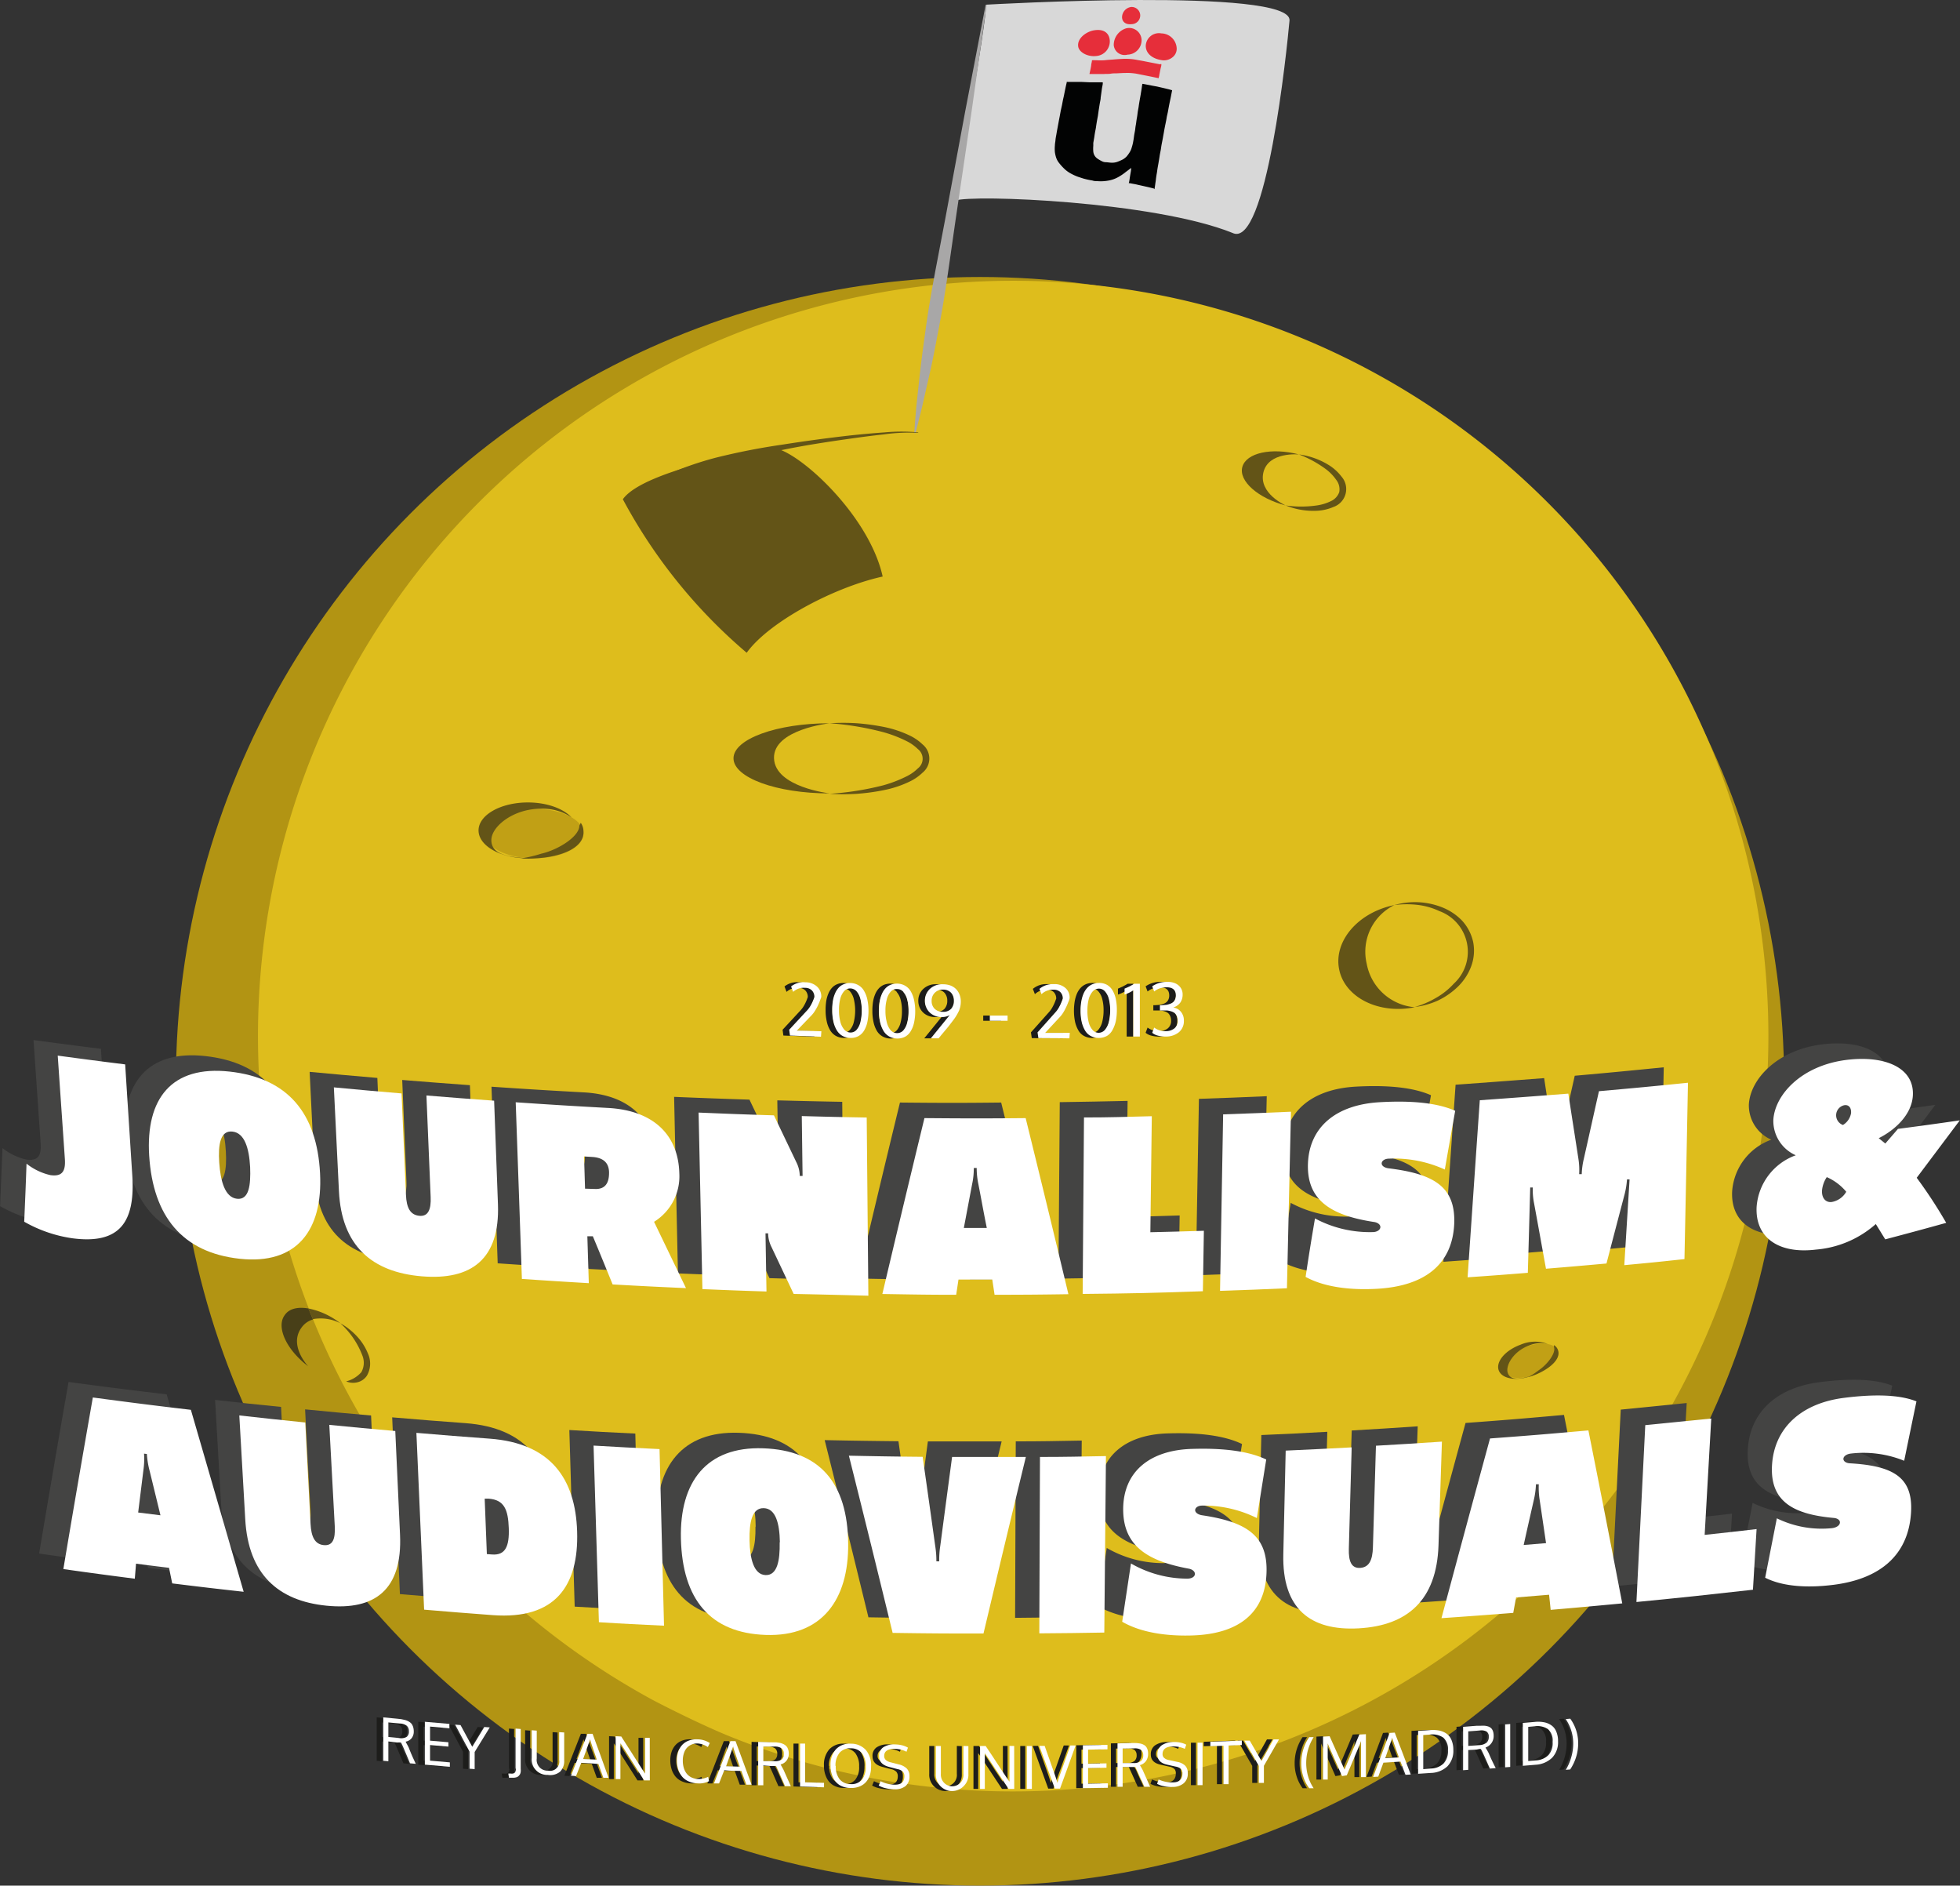<svg id="Capa_1" data-name="Capa 1" xmlns="http://www.w3.org/2000/svg" viewBox="0 0 297.06 285.72"><rect x="0" y="0" width="297.06" height="285.72" fill="#333333" stroke="none"/><defs><style>.cls-1{fill:#b29413;}.cls-2{fill:none;}.cls-3{fill:#debd1c;}.cls-4{fill:#635417;}.cls-5{fill:#483f18;}.cls-6{fill:#444443;}.cls-7{fill:#fff;}.cls-8{fill:#c1a015;}.cls-9{fill:#d8d8d8;}.cls-10{fill:#a8a7a7;}.cls-11{fill:#020303;}.cls-12{fill:#e62e3a;}.cls-13{fill:#1d1d1b;}</style></defs><circle class="cls-1" cx="148.53" cy="163.84" r="121.87"/><path class="cls-2" d="M187.82,277.44c.07,3.33,4.34,4.05,4.34,4.05a10.52,10.52,0,0,0,6-1.63q-4.95-2-9.66-4.5A3.21,3.21,0,0,0,187.82,277.44Z" transform="translate(-87.98 -16.94)"/><path class="cls-3" d="M356,173.94A114.52,114.52,0,0,1,198.16,279.87c-3.3-1.36-8.09-3.69-11.22-5.33A114.46,114.46,0,1,1,356,173.94Z" transform="translate(-87.98 -16.94)"/><path class="cls-4" d="M135.4,216.82a6.53,6.53,0,0,1,4.16.62,11.56,11.56,0,0,0-4.85-2.24" transform="translate(-87.98 -16.94)"/><path class="cls-5" d="M134.71,215.2c-1.57-.26-2.89,0-3.57,1-1.35,1.79.24,5.26,3.54,7.75,0,0-3-3.14-1-5.85a3.19,3.19,0,0,1,1.74-1.23" transform="translate(-87.98 -16.94)"/><path class="cls-4" d="M139.56,217.44a10.25,10.25,0,0,1,2.45,1.91,8.42,8.42,0,0,1,1.73,2.67,3.66,3.66,0,0,1-.16,3.38,2.4,2.4,0,0,1-1.49,1,2.63,2.63,0,0,1-1.64-.15,4.55,4.55,0,0,0,2.3-1.4,2.92,2.92,0,0,0,.15-2.52A12.75,12.75,0,0,0,139.56,217.44Z" transform="translate(-87.98 -16.94)"/><path class="cls-6" d="M88.36,190.9a9,9,0,0,0,3.6,1.74c1.81.25,2.31-.62,2.18-2.47-.43-6.26-.65-9.38-1.08-15.64,4.09.55,6.13.82,10.22,1.33.43,6.74.65,10.1,1.08,16.84.45,7-1.85,10.48-9.13,9.5A20.59,20.59,0,0,1,88,199.7C88.13,196.18,88.21,194.42,88.36,190.9Z" transform="translate(-87.98 -16.94)"/><path class="cls-6" d="M106.92,189.69c-.54-8.63,3.39-13.7,12.19-12.73s13.25,6.28,13.71,15.46c.43,8.57-3.52,13.85-12.2,12.89S107.5,198.88,106.92,189.69Zm15.29,1.72c-.15-2.87-.84-5.16-2.68-5.36s-2.18,1.93-2,4.72.87,5.26,2.69,5.46S122.37,194.2,122.21,191.41Z" transform="translate(-87.98 -16.94)"/><path class="cls-6" d="M148.94,180.58c4.1.33,6.15.49,10.26.79.23,6.28.35,9.43.58,15.72.3,8.26-4,11.52-11.55,10.89s-12.15-4.62-12.55-12.9c-.31-6.29-.46-9.44-.77-15.73,4.1.38,6.15.57,10.26.92.27,6.15.4,9.23.67,15.38.08,1.89.61,3,2,3.16s1.82-1,1.74-2.85Z" transform="translate(-87.98 -16.94)"/><path class="cls-6" d="M177.16,209.21c-1.19-2.92-1.78-4.38-3-7.31h-.83l.22,7.11c-4.06-.24-6.08-.37-10.14-.65-.37-10.7-.56-16.06-.94-26.76,5.58.38,8.37.55,14,.86,6.93.38,10.66,4.12,10.8,9.94a8.07,8.07,0,0,1-3.84,7.3c2,4,2.92,6,4.85,10.06C183.82,209.56,181.6,209.45,177.16,209.21Zm-2.54-14.46c1.39-.05,2-.87,2-2.46s-.93-2.31-2.6-2.41l-1.18-.07.15,4.89Z" transform="translate(-87.98 -16.94)"/><path class="cls-6" d="M204.6,210.61l-3.36-7.11a4.83,4.83,0,0,1-.52-2.07l-.43,0,.15,8.82c-3.89-.13-5.83-.2-9.71-.36-.23-10.7-.35-16.05-.58-26.75,4.57.19,6.85.27,11.42.42l3.4,7.11a4.67,4.67,0,0,1,.51,2.07h.43c0-3.63-.07-5.44-.12-9.07,3.93.1,5.9.15,9.84.22l.25,27C211.37,210.79,209.11,210.74,204.6,210.61Z" transform="translate(-87.98 -16.94)"/><path class="cls-6" d="M235,210.78c-.13-.93-.2-1.39-.34-2.31h-5.13c-.13.92-.2,1.38-.34,2.3-4.47,0-6.71,0-11.19-.11,2.52-10.65,3.79-16,6.38-26.66,6.14.06,9.2.07,15.34,0,2.63,10.68,3.92,16,6.47,26.68C241.76,210.76,239.52,210.77,235,210.78Zm-2.44-16.73a12.07,12.07,0,0,1-.26-2.48h-.44a12.07,12.07,0,0,1-.26,2.48c-.5,2.63-.75,3.95-1.26,6.58h3.49C233.37,198,233.11,196.68,232.6,194.05Z" transform="translate(-87.98 -16.94)"/><path class="cls-6" d="M248.4,210.68l.2-26.74c4.11-.06,6.17-.1,10.28-.19-.09,7-.13,10.55-.22,17.58,3.24-.07,4.87-.12,8.11-.22l-.15,9.16C259.33,210.49,255.69,210.58,248.4,210.68Z" transform="translate(-87.98 -16.94)"/><path class="cls-6" d="M269.22,210.18c.19-10.7.28-16.05.47-26.74,4.11-.14,6.17-.22,10.28-.4-.25,10.7-.37,16.05-.61,26.75C275.31,210,273.28,210,269.22,210.18Z" transform="translate(-87.98 -16.94)"/><path class="cls-6" d="M283.6,199.2a17.53,17.53,0,0,0,8.73,2.08c.74-.05,1.18-.37,1.19-.76s-.37-.66-.89-.76c-6.14-.93-10.23-3-10.09-8.71s4.3-9.08,10.89-9.46c4.69-.26,8.67.08,11.43,1.3-.63,3.57-.95,5.35-1.57,8.91a18.53,18.53,0,0,0-8.46-1.65c-.69,0-1.1.36-1.11.7s.38.67,1,.76c6.91.84,10.15,2.78,10,8.26-.22,6.34-4.53,9.6-11.71,10-3.68.21-7.78-.13-10.82-1.79C282.72,204.53,283,202.76,283.6,199.2Z" transform="translate(-87.98 -16.94)"/><path class="cls-6" d="M330.49,206.29l.8-13-.39,0a12.38,12.38,0,0,1-.42,2.47c-1.08,4.11-1.62,6.17-2.69,10.28-3.67.33-5.5.49-9.17.79-.72-4-1.07-5.94-1.8-9.89a10.55,10.55,0,0,1-.2-2.42l-.39,0c-.14,5.17-.22,7.76-.36,12.93-3.65.29-5.48.42-9.13.68.73-10.73,1.1-16.1,1.85-26.83,5.37-.39,8.05-.59,13.42-1,.61,4,.92,5.94,1.52,9.9a10.18,10.18,0,0,1,.12,2.3l.39,0a11.67,11.67,0,0,1,.32-2.33c.91-4.09,1.37-6.14,2.29-10.23,5.4-.48,8.1-.74,13.49-1.28-.2,10.68-.31,16-.53,26.71C336,205.77,334.14,206,330.49,206.29Z" transform="translate(-87.98 -16.94)"/><path class="cls-6" d="M370,202.38l-1.43-2.32a15.6,15.6,0,0,1-9.06,3.87c-5.73.7-9.27-1.86-9-6.53a9,9,0,0,1,5.93-7.77,5.67,5.67,0,0,1-3.4-5.36c.22-3.77,4.22-8.22,11.09-9.08,5.81-.72,10.35,1.17,10.05,5.47-.19,2.79-2.63,5.12-5.17,6.39l1,.8,1.92-2.21c3.75-.5,5.63-.76,9.37-1.29l-6.53,8.7a69.06,69.06,0,0,1,4.47,6.83C375.59,200.9,373.74,201.4,370,202.38ZM361.18,193a4.31,4.31,0,0,0-.72,2c-.09,1.29.65,1.88,1.47,1.78a3.23,3.23,0,0,0,2.2-1.55A7.92,7.92,0,0,0,361.18,193Zm3.68-9.71c.05-.77-.31-1.28-1-1.19a1.51,1.51,0,0,0-1.22,1.51,1.55,1.55,0,0,0,1,1.46A2.59,2.59,0,0,0,364.86,183.24Z" transform="translate(-87.98 -16.94)"/><path class="cls-6" d="M110.41,254.51c-.19-.95-.29-1.42-.48-2.36l-5-.63c-.08.91-.11,1.37-.19,2.28-4.33-.56-6.5-.85-10.83-1.46,1.75-10.4,2.64-15.59,4.46-26,6,.8,8.92,1.17,14.87,1.88q4,13.77,8,27.57C116.92,255.3,114.75,255,110.41,254.51ZM107,237.42a12.76,12.76,0,0,1-.42-2.52l-.42-.06a11.72,11.72,0,0,1-.09,2.46l-.8,6.46,3.38.43Z" transform="translate(-87.98 -16.94)"/><path class="cls-6" d="M134.22,230.49c4,.39,6,.58,10,.93.29,6.29.43,9.44.72,15.73.37,8.27-3.77,11.47-11.13,10.74s-11.86-4.8-12.33-13.08l-.9-15.75c4,.45,6,.66,10,1.06l.8,15.4c.1,1.89.63,3,2,3.19s1.76-.94,1.67-2.82C134.69,239.73,134.53,236.65,134.22,230.49Z" transform="translate(-87.98 -16.94)"/><path class="cls-6" d="M148.59,258.48c-.47-10.71-.7-16.07-1.17-26.78,4.44.38,6.66.55,11.11.88,9.28.69,13,6.09,13.25,14.06.26,8.22-3.29,13.38-12.78,12.67C154.84,259,152.75,258.84,148.59,258.48Zm10.31-8.36c2,.15,2.62-1.22,2.52-4s-.67-4.27-3-4.45l-.6,0c.13,3.35.2,5,.33,8.39Z" transform="translate(-87.98 -16.94)"/><path class="cls-6" d="M175.08,260.38c-.33-10.7-.49-16-.81-26.76,4,.24,6,.35,10,.54.27,10.7.41,16.05.68,26.75C181,260.72,179,260.62,175.08,260.38Z" transform="translate(-87.98 -16.94)"/><path class="cls-6" d="M187.51,247.74c-.2-8.6,3.86-14,12.47-13.7s12.78,5.26,12.88,14.42c.09,8.55-4,14.14-12.48,13.86S187.73,256.9,187.51,247.74Zm15,.53c0-2.87-.64-5.11-2.43-5.17s-2.22,2.11-2.17,4.89.65,5.2,2.43,5.26S202.52,251.05,202.48,248.27Z" transform="translate(-87.98 -16.94)"/><path class="cls-6" d="M219.6,262c-2.62-10.74-3.94-16.11-6.63-26.85,4.47.09,6.71.12,11.18.17.77,5.39,1.15,8.09,1.9,13.49a14.65,14.65,0,0,1,.18,2.35h.42a14.7,14.7,0,0,1,.17-2.35c.71-5.38,1.07-8.07,1.79-13.46,4.47,0,6.71,0,11.18,0-2.6,10.71-3.89,16.06-6.42,26.75C227.86,262.11,225.11,262.09,219.6,262Z" transform="translate(-87.98 -16.94)"/><path class="cls-6" d="M241.83,262.08l.1-26.74c4,0,6-.05,10-.12L251.71,262C247.76,262,245.78,262.05,241.83,262.08Z" transform="translate(-87.98 -16.94)"/><path class="cls-6" d="M255.72,251.49a17.1,17.1,0,0,0,8.54,2.3c.72,0,1.15-.33,1.15-.72s-.37-.67-.87-.78c-6-1.11-10-3.26-10-9s4.08-9,10.5-9.16c4.59-.14,8.48.31,11.18,1.61-.57,3.54-.85,5.32-1.42,8.86a18.29,18.29,0,0,0-8.27-1.88c-.68,0-1.07.33-1.08.67s.38.68,1,.79c6.76,1,9.94,3.05,9.82,8.53-.13,6.34-4.29,9.47-11.3,9.69-3.59.11-7.59-.35-10.58-2.09C254.92,256.79,255.18,255,255.72,251.49Z" transform="translate(-87.98 -16.94)"/><path class="cls-6" d="M292.85,233.69c4-.23,6-.36,10-.63-.21,6.29-.32,9.44-.54,15.72-.29,8.27-4.71,12.13-12.1,12.54s-11.61-3-11.42-11.23c.14-6.28.22-9.42.36-15.71,4-.17,6-.27,10-.49-.18,6.15-.26,9.22-.43,15.37-.05,1.89.38,3,1.74,2.9s1.85-1.22,1.91-3.1C292.57,242.91,292.66,239.84,292.85,233.69Z" transform="translate(-87.98 -16.94)"/><path class="cls-6" d="M319.3,258.51c-.09-.91-.14-1.37-.24-2.28-2,.16-3,.25-5,.4-.17.94-.26,1.41-.43,2.34-4.35.35-6.53.51-10.88.8q3.63-13.62,7.35-27.22c6-.44,9-.69,14.92-1.22,2.09,10.49,3.11,15.73,5.13,26.2C325.82,258,323.65,258.14,319.3,258.51ZM317.65,242a11.71,11.71,0,0,1-.15-2.46l-.43,0a11.78,11.78,0,0,1-.36,2.51l-1.5,6.7,3.39-.28Z" transform="translate(-87.98 -16.94)"/><path class="cls-6" d="M332.28,257.33c.53-10.72.8-16.08,1.34-26.8,4-.39,6-.6,10-1-.39,7.06-.59,10.58-1,17.64,3.15-.34,4.72-.52,7.86-.88-.21,3.68-.32,5.51-.54,9.19C342.89,256.26,339.35,256.64,332.28,257.33Z" transform="translate(-87.98 -16.94)"/><path class="cls-6" d="M353.61,244.66a15.48,15.48,0,0,0,8.37,1.49c.72-.09,1.16-.45,1.19-.84s-.34-.63-.84-.7c-5.91-.52-9.79-2.29-9.45-8.05s4.5-9.38,10.89-10.19c4.56-.59,8.4-.51,11,.53-.75,3.61-1.12,5.42-1.86,9a16.46,16.46,0,0,0-8.11-1.09c-.68.08-1.08.43-1.1.78s.33.64.92.69c6.65.37,9.71,2.1,9.32,7.6-.46,6.37-4.73,9.92-11.7,10.81-3.57.45-7.53.38-10.41-1.07C352.56,250.05,352.91,248.26,353.61,244.66Z" transform="translate(-87.98 -16.94)"/><path class="cls-7" d="M92,193.26A9,9,0,0,0,95.63,195c1.81.25,2.31-.62,2.18-2.47-.43-6.25-.65-9.38-1.08-15.64,4.09.55,6.13.82,10.22,1.33.43,6.74.65,10.11,1.08,16.84.45,7-1.85,10.48-9.13,9.5a20.66,20.66,0,0,1-7.25-2.5C91.8,198.54,91.88,196.78,92,193.26Z" transform="translate(-87.98 -16.94)"/><path class="cls-7" d="M110.59,192.05c-.54-8.64,3.39-13.71,12.19-12.74s13.25,6.28,13.71,15.46c.43,8.58-3.52,13.85-12.2,12.9S111.17,201.24,110.59,192.05Zm15.3,1.72c-.16-2.88-.85-5.17-2.68-5.37s-2.19,1.93-2,4.72.87,5.26,2.69,5.46S126,196.55,125.89,193.77Z" transform="translate(-87.98 -16.94)"/><path class="cls-7" d="M152.61,182.93c4.1.34,6.15.49,10.26.79l.58,15.72c.3,8.27-4,11.52-11.55,10.89s-12.15-4.62-12.55-12.9c-.31-6.29-.46-9.44-.77-15.73,4.1.39,6.15.57,10.26.92l.67,15.39c.08,1.88.61,3,2,3.15s1.82-1,1.74-2.84C153,192.16,152.87,189.09,152.61,182.93Z" transform="translate(-87.98 -16.94)"/><path class="cls-7" d="M180.83,211.56c-1.19-2.92-1.78-4.38-3-7.3H177l.22,7.11c-4.06-.24-6.08-.37-10.14-.64-.37-10.71-.56-16.06-.94-26.77,5.58.38,8.37.55,14,.86,6.93.38,10.66,4.12,10.8,9.94a8.1,8.1,0,0,1-3.83,7.31l4.84,10.05C187.49,211.92,185.27,211.81,180.83,211.56Zm-2.54-14.46c1.39,0,2-.87,2-2.45s-.94-2.32-2.61-2.41l-1.18-.07.15,4.88Z" transform="translate(-87.98 -16.94)"/><path class="cls-7" d="M208.27,213l-3.36-7.11a4.67,4.67,0,0,1-.51-2.07H204l.15,8.81c-3.89-.12-5.83-.2-9.71-.36-.23-10.7-.35-16.05-.58-26.75,4.57.19,6.85.28,11.42.42l3.4,7.11a4.67,4.67,0,0,1,.51,2.07h.43c-.05-3.63-.07-5.44-.12-9.07,3.94.11,5.9.15,9.84.22l.25,27C215,213.15,212.78,213.09,208.27,213Z" transform="translate(-87.98 -16.94)"/><path class="cls-7" d="M238.72,213.13l-.35-2.31h-5.12l-.35,2.31c-4.47,0-6.71-.05-11.19-.12,2.52-10.65,3.8-16,6.38-26.65,6.14.05,9.21.06,15.34,0,2.63,10.68,3.92,16,6.48,26.68C245.43,213.11,243.19,213.12,238.72,213.13Zm-2.45-16.73a11.92,11.92,0,0,1-.26-2.48h-.44a11.35,11.35,0,0,1-.26,2.48L234.06,203h3.48C237,200.35,236.78,199,236.27,196.4Z" transform="translate(-87.98 -16.94)"/><path class="cls-7" d="M252.07,213l.2-26.74c4.11,0,6.17-.09,10.28-.19-.09,7-.13,10.55-.22,17.58,3.25-.07,4.87-.12,8.11-.22l-.15,9.16C263,212.85,259.36,212.93,252.07,213Z" transform="translate(-87.98 -16.94)"/><path class="cls-7" d="M272.89,212.53c.19-10.69.28-16,.47-26.74,4.11-.14,6.17-.22,10.28-.4-.24,10.7-.37,16.05-.61,26.75C279,212.32,277,212.4,272.89,212.53Z" transform="translate(-87.98 -16.94)"/><path class="cls-7" d="M287.28,201.56a17.55,17.55,0,0,0,8.72,2.07c.74,0,1.18-.37,1.19-.75s-.37-.67-.88-.77c-6.15-.93-10.24-3-10.1-8.71s4.3-9.08,10.89-9.45c4.7-.27,8.67.07,11.43,1.3-.63,3.56-.95,5.34-1.57,8.9a18.52,18.52,0,0,0-8.45-1.65c-.7,0-1.11.36-1.12.71s.38.66,1,.75c6.91.84,10.15,2.78,10,8.26-.22,6.34-4.53,9.6-11.71,10-3.68.21-7.78-.14-10.82-1.8C286.39,206.88,286.68,205.11,287.28,201.56Z" transform="translate(-87.98 -16.94)"/><path class="cls-7" d="M334.16,208.64l.8-13-.39,0a12.38,12.38,0,0,1-.42,2.47c-1.08,4.12-1.62,6.17-2.69,10.28-3.67.33-5.5.49-9.17.79-.72-3.95-1.07-5.93-1.8-9.89a10.46,10.46,0,0,1-.2-2.42l-.39,0c-.14,5.17-.21,7.76-.36,12.93-3.65.29-5.47.43-9.13.68.74-10.73,1.1-16.1,1.85-26.83,5.37-.38,8.05-.59,13.42-1,.61,4,.92,5.94,1.53,9.9a10.76,10.76,0,0,1,.11,2.3l.39,0a11.67,11.67,0,0,1,.32-2.34c.92-4.09,1.37-6.14,2.29-10.23,5.4-.48,8.1-.73,13.49-1.28-.2,10.69-.31,16-.53,26.72C339.64,208.12,337.81,208.3,334.16,208.64Z" transform="translate(-87.98 -16.94)"/><path class="cls-7" d="M373.71,204.73l-1.43-2.32a15.6,15.6,0,0,1-9.06,3.87c-5.73.7-9.27-1.85-9-6.53a9,9,0,0,1,5.93-7.76,5.69,5.69,0,0,1-3.4-5.36c.22-3.78,4.22-8.23,11.09-9.09,5.81-.72,10.35,1.17,10.05,5.47-.19,2.79-2.63,5.13-5.17,6.39l1,.81,1.92-2.22c3.75-.49,5.63-.75,9.37-1.29l-6.53,8.7a71.48,71.48,0,0,1,4.47,6.83C379.27,203.25,377.41,203.75,373.71,204.73Zm-8.86-9.43a4.35,4.35,0,0,0-.72,2c-.08,1.28.65,1.88,1.47,1.77a3.17,3.17,0,0,0,2.2-1.55A8,8,0,0,0,364.85,195.3Zm3.68-9.7c.05-.78-.31-1.29-1-1.2a1.56,1.56,0,0,0-.23,3A2.61,2.61,0,0,0,368.53,185.6Z" transform="translate(-87.98 -16.94)"/><path class="cls-7" d="M114.08,256.86c-.19-.94-.29-1.41-.48-2.36-2-.24-3-.37-5-.63-.08.92-.11,1.37-.19,2.28-4.33-.56-6.5-.85-10.83-1.46,1.75-10.39,2.65-15.59,4.47-26,5.94.79,8.91,1.17,14.86,1.87q4,13.77,8,27.57C120.59,257.65,118.42,257.4,114.08,256.86Zm-3.43-17.09a12.74,12.74,0,0,1-.41-2.52l-.43-.05a11.77,11.77,0,0,1-.09,2.46l-.8,6.46,3.38.42Z" transform="translate(-87.98 -16.94)"/><path class="cls-7" d="M137.89,232.84c4,.39,6,.58,10,.93.29,6.3.43,9.44.72,15.73.37,8.28-3.76,11.47-11.13,10.74s-11.86-4.79-12.33-13.08l-.9-15.75c4,.45,6,.66,10,1.07l.8,15.39c.1,1.89.63,3.06,2,3.19s1.76-.93,1.67-2.82Z" transform="translate(-87.98 -16.94)"/><path class="cls-7" d="M152.26,260.84c-.47-10.72-.7-16.07-1.17-26.79,4.44.38,6.66.55,11.11.88,9.28.69,13,6.1,13.25,14.06.26,8.22-3.29,13.38-12.78,12.68C158.51,261.36,156.42,261.19,152.26,260.84Zm10.31-8.36c2,.14,2.62-1.22,2.52-4s-.67-4.28-3.05-4.46l-.6,0c.13,3.36.2,5,.33,8.4Z" transform="translate(-87.98 -16.94)"/><path class="cls-7" d="M178.75,262.74c-.33-10.71-.49-16.06-.81-26.76,4,.23,6,.34,10,.53.27,10.71.41,16.06.68,26.76C184.67,263.07,182.7,263,178.75,262.74Z" transform="translate(-87.98 -16.94)"/><path class="cls-7" d="M191.18,250.09c-.2-8.6,3.86-14,12.47-13.7s12.78,5.26,12.88,14.42c.09,8.56-4,14.14-12.47,13.86S191.4,259.25,191.18,250.09Zm15,.53c-.05-2.86-.64-5.1-2.43-5.16s-2.22,2.1-2.17,4.88.65,5.2,2.43,5.26S206.2,253.41,206.15,250.62Z" transform="translate(-87.98 -16.94)"/><path class="cls-7" d="M223.27,264.36c-2.62-10.73-3.94-16.1-6.63-26.85,4.47.09,6.71.13,11.18.17.77,5.4,1.15,8.09,1.9,13.49a14.74,14.74,0,0,1,.18,2.35h.43a13.46,13.46,0,0,1,.16-2.35c.71-5.39,1.07-8.08,1.79-13.47,4.47,0,6.71,0,11.18,0-2.6,10.71-3.88,16.06-6.42,26.75C231.53,264.46,228.78,264.44,223.27,264.36Z" transform="translate(-87.98 -16.94)"/><path class="cls-7" d="M245.5,264.43l.1-26.73c4,0,6-.06,10-.13l-.25,26.74C251.43,264.38,249.45,264.4,245.5,264.43Z" transform="translate(-87.98 -16.94)"/><path class="cls-7" d="M259.39,253.84a17.13,17.13,0,0,0,8.54,2.3c.72,0,1.15-.33,1.15-.71s-.37-.68-.87-.79c-6-1.1-10-3.26-10-9s4.08-9,10.5-9.16c4.59-.14,8.48.31,11.18,1.61-.57,3.55-.85,5.32-1.42,8.87a18.17,18.17,0,0,0-8.27-1.89c-.68,0-1.07.34-1.08.68s.38.67,1,.78c6.76,1,9.94,3.06,9.82,8.53-.13,6.34-4.29,9.48-11.3,9.69-3.59.11-7.59-.35-10.58-2.08C258.59,259.14,258.86,257.37,259.39,253.84Z" transform="translate(-87.98 -16.94)"/><path class="cls-7" d="M296.52,236c4-.23,6-.35,10-.62L306,251.14c-.29,8.26-4.71,12.12-12.09,12.53s-11.62-3-11.43-11.23c.15-6.28.22-9.42.36-15.7,4-.18,6-.28,10-.49-.17,6.14-.26,9.22-.43,15.36-.05,1.89.38,3,1.74,2.9s1.85-1.21,1.91-3.1C296.24,245.26,296.33,242.19,296.52,236Z" transform="translate(-87.98 -16.94)"/><path class="cls-7" d="M323,260.87c-.09-.92-.14-1.38-.24-2.29l-5,.41c-.17.93-.26,1.4-.43,2.34-4.35.34-6.53.5-10.88.8q3.65-13.62,7.36-27.23c6-.44,8.95-.69,14.91-1.22,2.09,10.49,3.11,15.73,5.13,26.21C329.5,260.3,327.32,260.5,323,260.87Zm-1.65-16.56a11.85,11.85,0,0,1-.15-2.47l-.43,0a12.35,12.35,0,0,1-.35,2.5c-.61,2.68-.91,4-1.51,6.7l3.39-.28Z" transform="translate(-87.98 -16.94)"/><path class="cls-7" d="M336,259.68c.54-10.72.8-16.08,1.34-26.8,4-.39,6-.59,10-1-.39,7-.59,10.58-1,17.63,3.15-.34,4.72-.51,7.87-.88l-.55,9.19C346.56,258.62,343,259,336,259.68Z" transform="translate(-87.98 -16.94)"/><path class="cls-7" d="M357.28,247a15.48,15.48,0,0,0,8.37,1.49c.72-.09,1.16-.45,1.19-.83s-.34-.64-.84-.71c-5.91-.52-9.79-2.29-9.45-8s4.51-9.39,10.89-10.2c4.56-.58,8.4-.51,11,.53-.75,3.61-1.12,5.42-1.86,9a16.46,16.46,0,0,0-8.11-1.09c-.68.09-1.08.44-1.1.78s.33.64.92.69c6.65.38,9.71,2.1,9.32,7.61-.45,6.36-4.73,9.91-11.7,10.8-3.57.46-7.53.38-10.4-1.07Z" transform="translate(-87.98 -16.94)"/><ellipse class="cls-8" cx="80.96" cy="126.3" rx="7.48" ry="3.76"/><path class="cls-4" d="M162.45,144.24c0-2.08,3.35-4.76,7.48-4.76a7.85,7.85,0,0,1,4.67,1.31c-1.25-1.34-3.74-2.26-6.61-2.26-4.13,0-7.48,1.9-7.48,4.24S163.86,147,168,147l.44,0C164.54,146.85,162.45,146.23,162.45,144.24Z" transform="translate(-87.98 -16.94)"/><path class="cls-4" d="M176,141.61c-.09.21-.2.41-.21.43,0,1.68-3.27,3.69-5.77,4.25A18.86,18.86,0,0,1,167,147a13.91,13.91,0,0,0,2.15,0c4.12-.23,7.47-1.69,7.26-4.18A2.25,2.25,0,0,0,176,141.61Z" transform="translate(-87.98 -16.94)"/><ellipse class="cls-8" cx="319.92" cy="223.1" rx="4.44" ry="2.23" transform="translate(-145.24 106.88) rotate(-20.14)"/><path class="cls-4" d="M316.51,225c-.42-1.16.9-3.34,3.2-4.18a4.66,4.66,0,0,1,2.87-.23,5.5,5.5,0,0,0-4.14.1c-2.31.84-3.79,2.58-3.31,3.89s2.73,1.67,5,.83l.24-.1C318.21,226,316.92,226.09,316.51,225Z" transform="translate(-87.98 -16.94)"/><path class="cls-4" d="M323.5,220.76c0,.13,0,.27,0,.28.35.93-1.07,2.72-2.35,3.55a11.72,11.72,0,0,1-1.5,1,10.25,10.25,0,0,0,1.21-.42c2.25-1,3.82-2.47,3.19-3.81A1.36,1.36,0,0,0,323.5,220.76Z" transform="translate(-87.98 -16.94)"/><path class="cls-4" d="M213.73,126.53c-8,0-14.58,2.38-14.58,5.31s6.53,5.32,14.58,5.32c0,0-8.29-.94-8.44-5.32S213.73,126.53,213.73,126.53Z" transform="translate(-87.98 -16.94)"/><path class="cls-4" d="M213.73,126.53a33.64,33.64,0,0,1,4.14,0,34.16,34.16,0,0,1,4.13.57,16.51,16.51,0,0,1,4,1.36,7.28,7.28,0,0,1,1.8,1.27,2.75,2.75,0,0,1,0,4.29,7.28,7.28,0,0,1-1.8,1.27,16.09,16.09,0,0,1-4,1.36,32.28,32.28,0,0,1-4.13.57,33.64,33.64,0,0,1-4.14,0,44.44,44.44,0,0,0,8.09-1.28,19.5,19.5,0,0,0,3.73-1.45,6.56,6.56,0,0,0,1.54-1.12,1.84,1.84,0,0,0,0-2.93,6.56,6.56,0,0,0-1.54-1.12,19.5,19.5,0,0,0-3.73-1.45A44.44,44.44,0,0,0,213.73,126.53Z" transform="translate(-87.98 -16.94)"/><path class="cls-4" d="M299.31,154.08c-5.48,1.1-9.22,5.45-8.37,9.73s6,6.85,11.47,5.75a8.09,8.09,0,0,1-7.29-6.59A7.88,7.88,0,0,1,299.31,154.08Z" transform="translate(-87.98 -16.94)"/><path class="cls-4" d="M299.31,154.08a11.19,11.19,0,0,1,7.11.29,8.59,8.59,0,0,1,3.09,2,7,7,0,0,1,1.75,3.33,6.84,6.84,0,0,1-.34,3.75,8.4,8.4,0,0,1-2.06,3.07,11.38,11.38,0,0,1-3,2.05,11.9,11.9,0,0,1-3.44.95,14,14,0,0,0,3.22-1.39,10.94,10.94,0,0,0,2.68-2.14,6.56,6.56,0,0,0-2.19-11,10.69,10.69,0,0,0-3.3-.94A14.2,14.2,0,0,0,299.31,154.08Z" transform="translate(-87.98 -16.94)"/><path class="cls-4" d="M284.86,85.8c-4.19-1.09-8-.24-8.59,1.89s2.39,4.75,6.58,5.84c0,0-4.14-1.81-3.39-5S284.86,85.8,284.86,85.8Z" transform="translate(-87.98 -16.94)"/><path class="cls-4" d="M284.86,85.8a11.34,11.34,0,0,1,4.55,1.63,7.17,7.17,0,0,1,1.87,1.7,2.87,2.87,0,0,1-1.21,4.63,7.11,7.11,0,0,1-2.45.57,11.14,11.14,0,0,1-4.77-.8,16.69,16.69,0,0,0,4.68,0,7.13,7.13,0,0,0,2.13-.64,2.38,2.38,0,0,0,1.3-1.39,2.33,2.33,0,0,0-.46-1.85,7.06,7.06,0,0,0-1.54-1.6A17.17,17.17,0,0,0,284.86,85.8Z" transform="translate(-87.98 -16.94)"/><path class="cls-9" d="M237.42,17.65s46.47-2.69,46,2.4c-.39,4.31-3.5,34.81-8.67,32.17-11.89-4.77-39.38-5.84-42-4.89C232.73,47.33,237.58,19.88,237.42,17.65Z" transform="translate(-87.98 -16.94)"/><path class="cls-10" d="M237.52,17.67,235.21,34l-2.4,16.26c-.8,5.43-1.48,10.87-2.51,16.25-.52,2.69-1,5.38-1.65,8.06l-.91,4c-.34,1.33-.65,2.66-1,4l-.19,0c.07-1.38.21-2.74.32-4.11l.44-4.1c.29-2.73.67-5.44,1.05-8.16.77-5.42,1.89-10.79,2.9-16.18l3-16.17,3.1-16.15Z" transform="translate(-87.98 -16.94)"/><path class="cls-4" d="M182.38,92.59a80,80,0,0,0,18.77,23.26c3.33-4.64,13.17-9.92,20.61-11.55-2.21-10-14.29-20.39-17.21-19.44C204.55,84.86,185.61,88,182.38,92.59Z" transform="translate(-87.98 -16.94)"/><path class="cls-4" d="M227.09,82.52a27.71,27.71,0,0,0-5.14.24c-1.71.18-3.42.41-5.12.65-3.42.48-6.82,1-10.2,1.69s-6.74,1.43-10.08,2.19c-1.68.36-3.34.8-5,1.29a22.91,22.91,0,0,0-2.41.84,5,5,0,0,0-2.1,1.35l-.09,0A4.91,4.91,0,0,1,189,89a21.4,21.4,0,0,1,2.39-1.09,51.14,51.14,0,0,1,5-1.6,101.17,101.17,0,0,1,10.18-2c3.42-.54,6.84-1,10.27-1.39,1.72-.18,3.44-.34,5.17-.46a27.16,27.16,0,0,1,5.18,0Z" transform="translate(-87.98 -16.94)"/><path class="cls-2" d="M227.1,82.48" transform="translate(-87.98 -16.94)"/><path class="cls-2" d="M187,90.74" transform="translate(-87.98 -16.94)"/><g id="_01RSMk.tif" data-name="01RSMk.tif"><path class="cls-11" d="M259.43,42.38l-.8.6a8.14,8.14,0,0,1-1.18.8,4.66,4.66,0,0,1-1.32.49,6.35,6.35,0,0,1-.86.12,5.49,5.49,0,0,1-.91,0c-.26,0-.53,0-.82-.1A12.31,12.31,0,0,1,252.2,44l-.86-.28a8,8,0,0,1-1.21-.57,4.53,4.53,0,0,1-.76-.56,8.3,8.3,0,0,1-.91-1,2.7,2.7,0,0,1-.44-.86,4.64,4.64,0,0,1-.16-.74,5.35,5.35,0,0,1,0-1c0-.28.07-.55.09-.83s.11-.69.16-1,.12-.67.18-1l.15-.81c.05-.28.11-.56.16-.83s.1-.55.15-.82l.18-.81.12-.63c.05-.27.12-.55.18-.83l.12-.61c.06-.27.11-.54.17-.81s.1-.41.14-.61,0-.05.09-.05c.35,0,.71,0,1.08,0l1,0,1.31.06.91,0c.36,0,.66,0,1,0,.08,0,.07.06.07.11,0,.21-.06.43-.1.65s-.07.46-.1.69l-.12.86c0,.28-.08.56-.13.85s-.11.71-.17,1.06l-.12.85c-.05.29-.11.58-.16.87s-.09.57-.13.85-.11.58-.16.87-.07.44-.1.66l-.15.86c0,.14,0,.29,0,.43a5.15,5.15,0,0,0,0,.88,1.46,1.46,0,0,0,.7,1.12,5.43,5.43,0,0,0,.69.39,1.3,1.3,0,0,0,.49.11c.27,0,.53.06.8.07a2.41,2.41,0,0,0,1-.14,7.38,7.38,0,0,0,.81-.36,2.42,2.42,0,0,0,.56-.44,4.87,4.87,0,0,0,.59-.86,2.82,2.82,0,0,0,.19-.51,6.54,6.54,0,0,0,.24-1c.06-.31.09-.63.14-.94s.12-.58.15-.87.06-.45.1-.67.08-.63.14-.94.09-.6.13-.9.11-.59.15-.89.09-.59.14-.89.11-.6.16-.9.07-.45.11-.67.08-.59.13-.88c0-.06,0-.1.13-.08l1.1.21c.35.08.7.13,1.05.2l1,.23.78.19.46.13s0,0,0,.07c-.08.36-.14.74-.22,1.11s-.18.84-.26,1.26-.11.62-.17.92-.14.57-.18.86-.11.59-.17.89-.15.73-.21,1.09-.11.6-.16.9-.14.73-.21,1.1-.09.62-.15.93-.12.58-.16.87-.1.61-.15.92-.11.6-.16.91-.06.46-.1.68-.11.64-.15,1-.07.48-.1.72-.06.44-.1.66-.07,0-.12,0l-.52-.13-1-.23-.9-.2c-.24-.06-.49-.11-.73-.15s-.33-.07-.51-.09-.13,0-.09-.16c.07-.3.1-.61.15-.91s.09-.51.13-.76S259.4,42.6,259.43,42.38Z" transform="translate(-87.98 -16.94)"/><path class="cls-12" d="M264,26.7c0,.27-.1.5-.14.72l-.18.9c0,.13-.06.26-.08.39s-.05.07-.11.06l-1-.21-1.05-.21-1.27-.25c-.31-.05-.62-.08-.93-.1s-.66,0-1,0l-1,.05c-.31,0-.63,0-.95.06s-.65,0-1,.05l-.91,0-.87,0a1.79,1.79,0,0,0-.33,0c-.07,0-.07,0-.07-.06.09-.41.19-.82.25-1.23,0-.23.09-.46.11-.69,0-.08,0-.12.18-.12.68,0,1.22.06,1.79,0s.92-.07,1.38-.11.78-.06,1.17-.08a9.46,9.46,0,0,1,1.19,0,8.33,8.33,0,0,1,1.18.16c.4.07.82.14,1.25.23l1.33.26.83.16C264,26.61,264,26.65,264,26.7Z" transform="translate(-87.98 -16.94)"/><path class="cls-12" d="M258.86,25.22a1.65,1.65,0,0,1-2.08-1.44,2.65,2.65,0,0,1,1.86-2.54A1.88,1.88,0,0,1,261,23,2.19,2.19,0,0,1,258.86,25.22Z" transform="translate(-87.98 -16.94)"/><path class="cls-12" d="M254.09,25.43c-1.28.14-2.58-.57-2.7-1.46-.17-1.27,1.3-2.27,2.43-2.44,1.56-.25,2.25.52,2.35,1.44A2.22,2.22,0,0,1,254.09,25.43Z" transform="translate(-87.98 -16.94)"/><path class="cls-12" d="M264.24,26.08c-1.56-.18-2.58-1-2.61-2.16A2,2,0,0,1,264,22a2.37,2.37,0,0,1,2.31,2.13,1.63,1.63,0,0,1-.61,1.48A2.09,2.09,0,0,1,264.24,26.08Z" transform="translate(-87.98 -16.94)"/><path class="cls-12" d="M259.4,18a1.3,1.3,0,0,1,1.39,1.17,1.32,1.32,0,0,1-1.31,1.43c-.82.1-1.4-.3-1.44-1A1.59,1.59,0,0,1,259.4,18Z" transform="translate(-87.98 -16.94)"/></g><path class="cls-13" d="M206.71,173.85l-.12-.88,2.78-3a4.15,4.15,0,0,0,.54-.79,6.21,6.21,0,0,0,.38-.83l.12-.33a1.41,1.41,0,0,0-.37-1,1.44,1.44,0,0,0-1.06-.4,2.34,2.34,0,0,0-1.79.61l-.31-.82a3,3,0,0,1,2.17-.63,2.56,2.56,0,0,1,1.75.64,2,2,0,0,1,.65,1.6,1.65,1.65,0,0,1-.07.2l-.18.49c-.1.24-.2.47-.3.68a7.67,7.67,0,0,1-.4.71,3.94,3.94,0,0,1-.48.64l-2.27,2.36c1.49,0,2.23.07,3.72.1l-.06.83Z" transform="translate(-87.98 -16.94)"/><path class="cls-13" d="M217.11,173.92a2.39,2.39,0,0,1-1.25.29,2.56,2.56,0,0,1-1.25-.34,2.43,2.43,0,0,1-.86-.91,4.3,4.3,0,0,1-.48-1.32,7.7,7.7,0,0,1-.16-1.65,8.44,8.44,0,0,1,.1-1.38,4.75,4.75,0,0,1,.33-1.14,2.94,2.94,0,0,1,.54-.86,2.11,2.11,0,0,1,.78-.54,2.35,2.35,0,0,1,1-.18,2.44,2.44,0,0,1,1.22.33,2.25,2.25,0,0,1,.86.87,4.37,4.37,0,0,1,.5,1.32,7.92,7.92,0,0,1,.17,1.69,8.32,8.32,0,0,1-.16,1.65,4.27,4.27,0,0,1-.48,1.3A2.32,2.32,0,0,1,217.11,173.92Zm-.3-6.76a1.3,1.3,0,0,0-.95-.45,1.22,1.22,0,0,0-.94.41,2.81,2.81,0,0,0-.59,1.16,6.64,6.64,0,0,0-.19,1.7,7,7,0,0,0,.19,1.74,3,3,0,0,0,.59,1.21,1.27,1.27,0,0,0,.94.46,1.2,1.2,0,0,0,.95-.42,2.82,2.82,0,0,0,.58-1.19,7.5,7.5,0,0,0,0-3.44A2.84,2.84,0,0,0,216.81,167.16Z" transform="translate(-87.98 -16.94)"/><path class="cls-13" d="M224.21,174a2.54,2.54,0,0,1-1.25.3,2.47,2.47,0,0,1-1.26-.34,2.37,2.37,0,0,1-.86-.89,4.5,4.5,0,0,1-.48-1.32,7.7,7.7,0,0,1-.16-1.65,8.44,8.44,0,0,1,.1-1.38,5,5,0,0,1,.33-1.15,2.94,2.94,0,0,1,.54-.86,2.26,2.26,0,0,1,.78-.55,2.71,2.71,0,0,1,1-.18,2.42,2.42,0,0,1,1.21.32,2.29,2.29,0,0,1,.86.86,4.48,4.48,0,0,1,.5,1.32,7.92,7.92,0,0,1,.17,1.69,7.7,7.7,0,0,1-.16,1.65,4.18,4.18,0,0,1-.48,1.3A2.32,2.32,0,0,1,224.21,174Zm-.31-6.76a1.25,1.25,0,0,0-.94-.44,1.2,1.2,0,0,0-1,.42,2.69,2.69,0,0,0-.58,1.16,6.25,6.25,0,0,0-.2,1.7,6.5,6.5,0,0,0,.2,1.74,2.91,2.91,0,0,0,.58,1.21,1.3,1.3,0,0,0,1,.45,1.24,1.24,0,0,0,.94-.43,2.82,2.82,0,0,0,.58-1.19,6.48,6.48,0,0,0,.2-1.73,6.27,6.27,0,0,0-.2-1.71A2.84,2.84,0,0,0,223.9,167.27Z" transform="translate(-87.98 -16.94)"/><path class="cls-13" d="M229.69,171.05a2.65,2.65,0,0,1-1.25-.3,2.35,2.35,0,0,1-.93-.87,2.45,2.45,0,0,1-.35-1.29,2.37,2.37,0,0,1,.76-1.81,2.69,2.69,0,0,1,2-.7,3.23,3.23,0,0,1,1.15.2,2.43,2.43,0,0,1,.84.56,2.51,2.51,0,0,1,.51.83,2.79,2.79,0,0,1,.18,1,3.59,3.59,0,0,1-.26,1.39,7.77,7.77,0,0,1-.91,1.5l-.77,1-1,1.19-.42.52h-1.18l2.85-3.51A2.48,2.48,0,0,1,229.69,171.05Zm1.86-2.47a1.75,1.75,0,0,0-.42-1.21,1.59,1.59,0,0,0-1.21-.48,1.64,1.64,0,0,0-1.74,1.69,1.63,1.63,0,0,0,.45,1.21,1.7,1.7,0,0,0,1.25.46,1.58,1.58,0,0,0,1.26-.46A1.79,1.79,0,0,0,231.55,168.58Z" transform="translate(-87.98 -16.94)"/><path class="cls-13" d="M237,171.61v-.79h2.69v.79Z" transform="translate(-87.98 -16.94)"/><path class="cls-13" d="M244.36,174.24l-.13-.87,2.78-3.12a3.79,3.79,0,0,0,.54-.81,5.62,5.62,0,0,0,.38-.84l.13-.34a1.36,1.36,0,0,0-.38-1,1.42,1.42,0,0,0-1.05-.36,2.48,2.48,0,0,0-1.8.68c-.12-.32-.18-.48-.31-.8a3.1,3.1,0,0,1,2.17-.72,2.45,2.45,0,0,1,1.75.57,1.89,1.89,0,0,1,.65,1.58.82.82,0,0,1-.06.2c0,.09-.09.25-.19.5a7.17,7.17,0,0,1-.3.69,7.75,7.75,0,0,1-.39.73,4,4,0,0,1-.49.66l-2.27,2.45,3.73,0-.06.83Z" transform="translate(-87.98 -16.94)"/><path class="cls-13" d="M254.76,173.9a2.64,2.64,0,0,1-2.5,0,2.18,2.18,0,0,1-.86-.87,4.56,4.56,0,0,1-.49-1.3,8.24,8.24,0,0,1-.16-1.65,8.39,8.39,0,0,1,.11-1.38,5.35,5.35,0,0,1,.32-1.15,3.13,3.13,0,0,1,.55-.89,2.35,2.35,0,0,1,.78-.57,2.48,2.48,0,0,1,1-.21,2.41,2.41,0,0,1,1.22.27,2.38,2.38,0,0,1,.86.84,4.35,4.35,0,0,1,.5,1.3,8,8,0,0,1,.16,1.69,8.36,8.36,0,0,1-.15,1.65,4.89,4.89,0,0,1-.48,1.32A2.33,2.33,0,0,1,254.76,173.9Zm-.31-6.74a1.2,1.2,0,0,0-.94-.42,1.28,1.28,0,0,0-.94.45,2.91,2.91,0,0,0-.59,1.18,6.83,6.83,0,0,0-.19,1.71,7,7,0,0,0,.19,1.74,2.79,2.79,0,0,0,.59,1.18,1.22,1.22,0,0,0,.94.43,1.24,1.24,0,0,0,.94-.46,2.92,2.92,0,0,0,.59-1.21,7.05,7.05,0,0,0,.2-1.74,6.61,6.61,0,0,0-.2-1.7A2.7,2.7,0,0,0,254.45,167.16Z" transform="translate(-87.98 -16.94)"/><path class="cls-13" d="M258.88,166l.86,0v8l-1,0v-7a5.41,5.41,0,0,1-1.32.64v-.9l.35-.15.39-.18.33-.18A3.56,3.56,0,0,0,258.88,166Z" transform="translate(-87.98 -16.94)"/><path class="cls-13" d="M263.71,174a4.21,4.21,0,0,1-1.28-.15,2.14,2.14,0,0,1-.82-.42l.3-.79a2.75,2.75,0,0,0,1.8.54,2,2,0,0,0,1.29-.44,1.43,1.43,0,0,0,.47-1.13,1.76,1.76,0,0,0-.12-.68,1.35,1.35,0,0,0-.32-.47,1.7,1.7,0,0,0-.52-.27,3.48,3.48,0,0,0-.64-.14c-.22,0-.48,0-.77,0h-.32v-.8h.27l.66-.05a3.31,3.31,0,0,0,.58-.15,1.39,1.39,0,0,0,.47-.25,1.12,1.12,0,0,0,.31-.42,1.4,1.4,0,0,0,.12-.6c0-.86-.5-1.27-1.48-1.24a3.23,3.23,0,0,0-1,.18,2.69,2.69,0,0,0-.8.45l-.3-.78a3.84,3.84,0,0,1,2.3-.67,2.8,2.8,0,0,1,1.13.19,1.93,1.93,0,0,1,.85.65,1.77,1.77,0,0,1,.33,1.07,2.08,2.08,0,0,1-.37,1.25,2.11,2.11,0,0,1-1.05.72,1.82,1.82,0,0,1,1.18.67,2.05,2.05,0,0,1,.43,1.36,2.17,2.17,0,0,1-.76,1.72A3.06,3.06,0,0,1,263.71,174Z" transform="translate(-87.98 -16.94)"/><path class="cls-13" d="M150,284.2l-.88-.08c-.35-.85-.53-1.27-.89-2.12-.24-.57-.4-.91-.47-1s-.46,0-.76-.05l-1.16-.14v3l-.77-.07v-6.58l2.07.2.64.07.55.12a2.32,2.32,0,0,1,.47.17,2.45,2.45,0,0,1,.38.24,1.13,1.13,0,0,1,.28.34,1.75,1.75,0,0,1,.17.44,2.49,2.49,0,0,1,.06.57,1.6,1.6,0,0,1-.32,1,1.5,1.5,0,0,1-.91.53l.08.17.21.38c.08.15.15.28.19.38C149.33,282.77,149.55,283.25,150,284.2Zm-4.16-6.27v2.2l.75.07.87.09a1.72,1.72,0,0,0,1.16-.17,1,1,0,0,0,.33-.86,1.07,1.07,0,0,0-.31-.82,1.81,1.81,0,0,0-1.06-.35Z" transform="translate(-87.98 -16.94)"/><path class="cls-13" d="M151.37,284.33v-6.5l3.72.32,0,.67-2.93-.26v2.13l2.78.24v.66l-2.78-.23v2.36l3,.26,0,.67Z" transform="translate(-87.98 -16.94)"/><path class="cls-13" d="M158.56,281.62l1.82-3,.83.06-2.29,3.73V285l-.77-.06v-2.58c-.88-1.64-1.32-2.46-2.19-4.1l.82.07Z" transform="translate(-87.98 -16.94)"/><path class="cls-13" d="M165.12,284.64v-5.78l.78.06v5.51c0,.22,0,.4,0,.54a2.12,2.12,0,0,1,0,.44,1.16,1.16,0,0,1-.11.37,1.64,1.64,0,0,1-.2.26.89.89,0,0,1-.31.19,2.21,2.21,0,0,1-.43.08h-.73l-.1-.64.33,0a1.19,1.19,0,0,0,.39,0,.65.65,0,0,0,.25-.12.5.5,0,0,0,.13-.24,1.67,1.67,0,0,0,.06-.29C165.12,284.92,165.12,284.79,165.12,284.64Z" transform="translate(-87.98 -16.94)"/><path class="cls-13" d="M172.49,279.45v4.22a2.28,2.28,0,0,1-.61,1.71,2.35,2.35,0,0,1-1.86.5,2.34,2.34,0,0,1-2.45-2.56v-4.21l.76.06v4.22a1.62,1.62,0,0,0,1.71,1.84,1.4,1.4,0,0,0,1.69-1.61V279.4Z" transform="translate(-87.98 -16.94)"/><path class="cls-13" d="M178.43,286.32c-.3-.84-.45-1.26-.76-2.11l-2.59-.16c-.32.81-.47,1.21-.79,2l-.77-.05,2.5-6.35.77,0c1,2.66,1.46,4,2.42,6.66Zm-1-2.76c-.62-1.83-1-2.86-1-3.09l-1.07,3Z" transform="translate(-87.98 -16.94)"/><path class="cls-13" d="M185.47,286.71l-.87,0-3.37-5.3-.22-.32c0,.62,0,1.17,0,1.65v3.77l-.72,0v-6.5l.85.05,3.39,5.3.22.32c0-.94,0-1.48,0-1.63v-3.79l.71,0Z" transform="translate(-87.98 -16.94)"/><path class="cls-13" d="M192.78,281.12a2.15,2.15,0,0,0-1.26.3,2,2,0,0,0-.79.92,3.33,3.33,0,0,0-.26,1.38,3.65,3.65,0,0,0,.14,1.07,2.55,2.55,0,0,0,.42.86,2.05,2.05,0,0,0,.73.6,2.61,2.61,0,0,0,1,.25,3.42,3.42,0,0,0,1.55-.33l.13.65a3.21,3.21,0,0,1-1.77.34,3.46,3.46,0,0,1-1.32-.3,2.63,2.63,0,0,1-1-.74,3.25,3.25,0,0,1-.58-1.09,4.65,4.65,0,0,1-.2-1.38,4.09,4.09,0,0,1,.22-1.34,3,3,0,0,1,.61-1,2.57,2.57,0,0,1,1-.64,3.26,3.26,0,0,1,1.31-.18,3.49,3.49,0,0,1,1.85.56l-.3.61A3.13,3.13,0,0,0,192.78,281.12Z" transform="translate(-87.98 -16.94)"/><path class="cls-13" d="M200.1,287.36c-.3-.83-.45-1.25-.76-2.09-1,0-1.55,0-2.59-.1-.32.81-.47,1.22-.79,2l-.77,0c1-2.56,1.5-3.85,2.49-6.41l.78,0,2.43,6.6Zm-1-2.73c-.62-1.82-1-2.84-1-3.07l-1.07,3Z" transform="translate(-87.98 -16.94)"/><path class="cls-13" d="M206.84,287.59l-.88,0-.9-2.06c-.25-.56-.4-.9-.47-1h-.76l-1.16-.08v3l-.78,0v-6.58l2.08.07.64,0,.55.08a2.37,2.37,0,0,1,.47.15,1.57,1.57,0,0,1,.38.22,1.26,1.26,0,0,1,.29.32,2.14,2.14,0,0,1,.17.43,2.47,2.47,0,0,1,.06.56,1.69,1.69,0,0,1-.33,1,1.57,1.57,0,0,1-.91.59l.08.16.21.37c.08.15.15.27.19.37Zm-4.17-6v2.2l.74,0,.87,0a1.79,1.79,0,0,0,1.17-.24,1.07,1.07,0,0,0,.33-.88,1,1,0,0,0-.31-.8,1.77,1.77,0,0,0-1.06-.29Z" transform="translate(-87.98 -16.94)"/><path class="cls-13" d="M208.24,287.63v-6.5l.76,0V287l2.87.08,0,.68Z" transform="translate(-87.98 -16.94)"/><path class="cls-13" d="M219,284.63a4.16,4.16,0,0,1-.2,1.35,3,3,0,0,1-.59,1,2.59,2.59,0,0,1-1,.67,3.45,3.45,0,0,1-1.32.21,3.23,3.23,0,0,1-1.68-.45,2.66,2.66,0,0,1-1-1.2,4,4,0,0,1-.35-1.76,3.5,3.5,0,0,1,.81-2.45,2.88,2.88,0,0,1,2.28-.85,3,3,0,0,1,2.26.95A3.63,3.63,0,0,1,219,284.63Zm-5.35-.11a3.11,3.11,0,0,0,.57,2,2.13,2.13,0,0,0,1.7.75,2,2,0,0,0,1.7-.68,3,3,0,0,0,.57-2,3.15,3.15,0,0,0-.57-2,2.12,2.12,0,0,0-1.69-.74,2.07,2.07,0,0,0-1.7.67A3,3,0,0,0,213.61,284.52Z" transform="translate(-87.98 -16.94)"/><path class="cls-13" d="M220.44,286.83a4.94,4.94,0,0,0,2.18.53c.95,0,1.43-.42,1.43-1.28a1,1,0,0,0-.23-.69A1.6,1.6,0,0,0,223,285l-1.3-.34c-1-.27-1.48-.8-1.48-1.61a1.52,1.52,0,0,1,.64-1.36,2.93,2.93,0,0,1,1.76-.43,4.89,4.89,0,0,1,1.11.14,3.28,3.28,0,0,1,.86.35l-.22.62a3.75,3.75,0,0,0-.78-.3,4.14,4.14,0,0,0-1-.14c-1.07,0-1.6.35-1.6,1.08a.79.79,0,0,0,.25.61,1.6,1.6,0,0,0,.73.35l1.24.32a2.53,2.53,0,0,1,1.2.62,1.63,1.63,0,0,1,.41,1.18,1.83,1.83,0,0,1-.61,1.49,2.51,2.51,0,0,1-1.66.48,5.72,5.72,0,0,1-1.39-.18,3.61,3.61,0,0,1-1-.39Z" transform="translate(-87.98 -16.94)"/><path class="cls-13" d="M233.75,281.52v4.22a2.37,2.37,0,0,1-.62,1.74,2.46,2.46,0,0,1-4.31-1.77V281.5h.76v4.22A1.79,1.79,0,0,0,230,287a1.71,1.71,0,0,0,3-1.3v-4.21Z" transform="translate(-87.98 -16.94)"/><path class="cls-13" d="M240.7,288h-.86l-3.38-5.11-.22-.3c0,.62,0,1.16,0,1.65V288h-.72v-6.5h.85c1.36,2,2,3.07,3.39,5.11l.22.3q0-1.41,0-1.62v-3.8h.71Z" transform="translate(-87.98 -16.94)"/><path class="cls-13" d="M243.37,288h-.76v-6.5h.76Z" transform="translate(-87.98 -16.94)"/><path class="cls-13" d="M249.2,281.42H250c-.94,2.62-1.41,3.92-2.36,6.53h-.79l-2.35-6.47h.81l1.45,4.11c.18.53.35,1,.49,1.51a15.1,15.1,0,0,1,.49-1.54C248.21,284.24,248.69,282.86,249.2,281.42Z" transform="translate(-87.98 -16.94)"/><path class="cls-13" d="M251.1,287.89v-6.5l3.73-.06,0,.67-2.94.05v2.13l2.79-.05v.66l-2.79.06v2.36l3-.06,0,.68Z" transform="translate(-87.98 -16.94)"/><path class="cls-13" d="M261.3,287.68l-.88,0-.9-2c-.24-.54-.4-.86-.46-1l-.77,0h-1.16v3l-.78,0v-6.58l2.08-.05h.64a3.41,3.41,0,0,1,.55.05,2.12,2.12,0,0,1,.48.11,2,2,0,0,1,.38.2,1.18,1.18,0,0,1,.28.31,1.47,1.47,0,0,1,.17.42,2.34,2.34,0,0,1,.06.56,1.85,1.85,0,0,1-.32,1.07,1.7,1.7,0,0,1-.92.63,1.11,1.11,0,0,0,.09.16l.21.36a3,3,0,0,1,.18.36Zm-4.17-5.79v2.19h1.62a1.8,1.8,0,0,0,1.17-.31,1.12,1.12,0,0,0,.33-.89,1,1,0,0,0-.32-.78,1.64,1.64,0,0,0-1.06-.24Z" transform="translate(-87.98 -16.94)"/><path class="cls-13" d="M262.58,286.57a4.87,4.87,0,0,0,2.18.44c.95,0,1.43-.48,1.43-1.35A1,1,0,0,0,266,285a1.65,1.65,0,0,0-.83-.38l-1.29-.29c-1-.22-1.48-.73-1.48-1.54a1.61,1.61,0,0,1,.64-1.39,3.06,3.06,0,0,1,1.76-.5,3.93,3.93,0,0,1,1.1.09,3,3,0,0,1,.87.31l-.22.63a3.38,3.38,0,0,0-.78-.26,3.7,3.7,0,0,0-1-.1c-1.06,0-1.59.41-1.59,1.15a.72.72,0,0,0,.25.59,1.42,1.42,0,0,0,.73.32l1.23.27a2.32,2.32,0,0,1,1.2.56,1.55,1.55,0,0,1,.41,1.17,1.85,1.85,0,0,1-.61,1.51,2.54,2.54,0,0,1-1.65.56,5,5,0,0,1-1.39-.12,3.37,3.37,0,0,1-1-.35Z" transform="translate(-87.98 -16.94)"/><path class="cls-13" d="M269.24,287.43l-.76,0V281l.76,0Z" transform="translate(-87.98 -16.94)"/><path class="cls-13" d="M273.19,287.28l-.77,0v-5.82l-2,.07v-.67l4.77-.19v.68l-2,.08Z" transform="translate(-87.98 -16.94)"/><path class="cls-13" d="M278.17,283.76,280,280.5l.83,0c-.92,1.6-1.38,2.4-2.29,4v2.59l-.77,0v-2.58l-2.2-3.83.82,0C277.1,281.9,277.45,282.52,278.17,283.76Z" transform="translate(-87.98 -16.94)"/><path class="cls-13" d="M284.2,284.16a7,7,0,0,1,1.2-4l.68,0a7.33,7.33,0,0,0-1.13,3.95,7.26,7.26,0,0,0,.29,2,6.55,6.55,0,0,0,.84,1.79l-.67,0a5.78,5.78,0,0,1-.89-1.73A6.49,6.49,0,0,1,284.2,284.16Z" transform="translate(-87.98 -16.94)"/><path class="cls-13" d="M290.38,286.06l-2-4.53-.17-.43,0,1.58v3.9l-.71,0v-6.5l1-.06,2.26,5.05c.9-2.12,1.35-3.18,2.24-5.31l1-.05v6.5l-.74,0v-3.91l0-1.56-.16.46c-.8,1.89-1.19,2.84-2,4.74Z" transform="translate(-87.98 -16.94)"/><path class="cls-13" d="M300,285.86c-.3-.8-.45-1.21-.76-2l-2.59.17-.78,2.11-.78.05,2.5-6.67.78-.05c1,2.54,1.45,3.81,2.42,6.35Zm-1-2.63c-.62-1.76-1-2.74-1-3-.43,1.24-.65,1.86-1.07,3.1Z" transform="translate(-87.98 -16.94)"/><path class="cls-13" d="M307.25,282.09a3.37,3.37,0,0,1-.9,2.49,3.8,3.8,0,0,1-2.51,1l-1.93.13v-6.5l1.81-.12a5.19,5.19,0,0,1,1.45.08,3,3,0,0,1,1.11.5,2.18,2.18,0,0,1,.72,1A3.74,3.74,0,0,1,307.25,282.09Zm-.81.08a2.36,2.36,0,0,0-.7-1.93,2.87,2.87,0,0,0-2.05-.47l-1,.07V285l1.15-.09a2.87,2.87,0,0,0,1.95-.78A2.75,2.75,0,0,0,306.44,282.17Z" transform="translate(-87.98 -16.94)"/><path class="cls-13" d="M313.67,284.85l-.88.07-.89-2c-.25-.53-.4-.85-.47-.95s-.47.06-.76.08l-1.16.06v3l-.78.06v-6.58l2.08-.16.63,0a5.24,5.24,0,0,1,.56,0,2.62,2.62,0,0,1,.47.09,1.33,1.33,0,0,1,.38.18.86.86,0,0,1,.28.29,1.41,1.41,0,0,1,.17.41,2.34,2.34,0,0,1,.06.56,1.81,1.81,0,0,1-.32,1.08,1.88,1.88,0,0,1-.91.69.51.51,0,0,0,.08.15l.21.35.19.35C313,283.52,313.25,284,313.67,284.85Zm-4.16-5.57v2.2l.74-.05.87-.06a2,2,0,0,0,1.17-.37,1.18,1.18,0,0,0,.33-.91.87.87,0,0,0-.32-.77,1.62,1.62,0,0,0-1.05-.17Z" transform="translate(-87.98 -16.94)"/><path class="cls-13" d="M315.87,284.67l-.76.06v-6.5l.76-.06Z" transform="translate(-87.98 -16.94)"/><path class="cls-13" d="M323.12,280.78a3.42,3.42,0,0,1-.9,2.5,3.9,3.9,0,0,1-2.51,1.06l-1.93.16V278l1.8-.15a4.86,4.86,0,0,1,1.45.06,2.8,2.8,0,0,1,1.11.48,2.1,2.1,0,0,1,.72.95A3.67,3.67,0,0,1,323.12,280.78Zm-.82.09a2.31,2.31,0,0,0-.7-1.92,2.86,2.86,0,0,0-2-.44l-1,.09v5.17l1.15-.09a2.89,2.89,0,0,0,1.94-.83A2.75,2.75,0,0,0,322.3,280.87Z" transform="translate(-87.98 -16.94)"/><path class="cls-13" d="M326.17,281.12a6.89,6.89,0,0,1-.32,2.07,7.26,7.26,0,0,1-.89,1.86l-.67.06a7.46,7.46,0,0,0,.83-1.91,7.29,7.29,0,0,0,.3-2,6.58,6.58,0,0,0-1.14-3.78l.69-.06A6.31,6.31,0,0,1,326.17,281.12Z" transform="translate(-87.98 -16.94)"/><path class="cls-7" d="M207.71,173.85l-.12-.88,2.78-3a4.15,4.15,0,0,0,.54-.79,6.21,6.21,0,0,0,.38-.83l.12-.33a1.41,1.41,0,0,0-.37-1,1.44,1.44,0,0,0-1.06-.4,2.34,2.34,0,0,0-1.79.61l-.31-.82a3,3,0,0,1,2.17-.63,2.56,2.56,0,0,1,1.75.64,2,2,0,0,1,.65,1.6,1.65,1.65,0,0,1-.07.2l-.18.49c-.1.24-.2.47-.3.68a7.67,7.67,0,0,1-.4.71,3.94,3.94,0,0,1-.48.64l-2.27,2.36c1.49,0,2.23.07,3.72.1l-.06.83Z" transform="translate(-87.98 -16.94)"/><path class="cls-7" d="M218.11,173.92a2.39,2.39,0,0,1-1.25.29,2.56,2.56,0,0,1-1.25-.34,2.43,2.43,0,0,1-.86-.91,4.3,4.3,0,0,1-.48-1.32,7.7,7.7,0,0,1-.16-1.65,8.44,8.44,0,0,1,.1-1.38,4.75,4.75,0,0,1,.33-1.14,2.94,2.94,0,0,1,.54-.86,2.11,2.11,0,0,1,.78-.54,2.35,2.35,0,0,1,1-.18,2.44,2.44,0,0,1,1.22.33,2.25,2.25,0,0,1,.86.87,4.37,4.37,0,0,1,.5,1.32,7.92,7.92,0,0,1,.17,1.69,8.32,8.32,0,0,1-.16,1.65,4.27,4.27,0,0,1-.48,1.3A2.32,2.32,0,0,1,218.11,173.92Zm-.3-6.76a1.3,1.3,0,0,0-.95-.45,1.22,1.22,0,0,0-.94.41,2.81,2.81,0,0,0-.59,1.16,6.64,6.64,0,0,0-.19,1.7,7,7,0,0,0,.19,1.74,3,3,0,0,0,.59,1.21,1.27,1.27,0,0,0,.94.46,1.2,1.2,0,0,0,.95-.42,2.82,2.82,0,0,0,.58-1.19,7.5,7.5,0,0,0,0-3.44A2.84,2.84,0,0,0,217.81,167.16Z" transform="translate(-87.98 -16.94)"/><path class="cls-7" d="M225.21,174a2.54,2.54,0,0,1-1.25.3,2.47,2.47,0,0,1-1.26-.34,2.37,2.37,0,0,1-.86-.89,4.5,4.5,0,0,1-.48-1.32,7.7,7.7,0,0,1-.16-1.65,8.44,8.44,0,0,1,.1-1.38,5,5,0,0,1,.33-1.15,2.94,2.94,0,0,1,.54-.86,2.26,2.26,0,0,1,.78-.55,2.71,2.71,0,0,1,1-.18,2.42,2.42,0,0,1,1.21.32,2.29,2.29,0,0,1,.86.86,4.48,4.48,0,0,1,.5,1.32,7.92,7.92,0,0,1,.17,1.69,7.7,7.7,0,0,1-.16,1.65,4.18,4.18,0,0,1-.48,1.3A2.32,2.32,0,0,1,225.21,174Zm-.31-6.76a1.25,1.25,0,0,0-.94-.44,1.2,1.2,0,0,0-1,.42,2.69,2.69,0,0,0-.58,1.16,6.25,6.25,0,0,0-.2,1.7,6.5,6.5,0,0,0,.2,1.74,2.91,2.91,0,0,0,.58,1.21,1.3,1.3,0,0,0,1,.45,1.24,1.24,0,0,0,.94-.43,2.82,2.82,0,0,0,.58-1.19,6.48,6.48,0,0,0,.2-1.73,6.27,6.27,0,0,0-.2-1.71A2.84,2.84,0,0,0,224.9,167.27Z" transform="translate(-87.98 -16.94)"/><path class="cls-7" d="M230.69,171.05a2.65,2.65,0,0,1-1.25-.3,2.35,2.35,0,0,1-.93-.87,2.45,2.45,0,0,1-.35-1.29,2.37,2.37,0,0,1,.76-1.81,2.69,2.69,0,0,1,2-.7,3.23,3.23,0,0,1,1.15.2,2.43,2.43,0,0,1,.84.56,2.51,2.51,0,0,1,.51.83,2.79,2.79,0,0,1,.18,1,3.59,3.59,0,0,1-.26,1.39,7.77,7.77,0,0,1-.91,1.5l-.77,1-1,1.19-.42.52h-1.18l2.85-3.51A2.48,2.48,0,0,1,230.69,171.05Zm1.86-2.47a1.75,1.75,0,0,0-.42-1.21,1.59,1.59,0,0,0-1.21-.48,1.64,1.64,0,0,0-1.74,1.69,1.63,1.63,0,0,0,.45,1.21,1.7,1.7,0,0,0,1.25.46,1.58,1.58,0,0,0,1.26-.46A1.79,1.79,0,0,0,232.55,168.58Z" transform="translate(-87.98 -16.94)"/><path class="cls-7" d="M238,171.61v-.79h2.69v.79Z" transform="translate(-87.98 -16.94)"/><path class="cls-7" d="M245.36,174.24l-.13-.87,2.78-3.12a3.79,3.79,0,0,0,.54-.81,5.62,5.62,0,0,0,.38-.84l.13-.34a1.36,1.36,0,0,0-.38-1,1.42,1.42,0,0,0-1.05-.36,2.48,2.48,0,0,0-1.8.68c-.12-.32-.18-.48-.31-.8a3.1,3.1,0,0,1,2.17-.72,2.45,2.45,0,0,1,1.75.57,1.89,1.89,0,0,1,.65,1.58.82.82,0,0,1-.06.2c0,.09-.09.25-.19.5a7.17,7.17,0,0,1-.3.69,7.75,7.75,0,0,1-.39.73,4,4,0,0,1-.49.66l-2.27,2.45,3.73,0-.06.83Z" transform="translate(-87.98 -16.94)"/><path class="cls-7" d="M255.76,173.9a2.64,2.64,0,0,1-2.5,0,2.18,2.18,0,0,1-.86-.87,4.56,4.56,0,0,1-.49-1.3,8.24,8.24,0,0,1-.16-1.65,8.39,8.39,0,0,1,.11-1.38,5.35,5.35,0,0,1,.32-1.15,3.13,3.13,0,0,1,.55-.89,2.35,2.35,0,0,1,.78-.57,2.48,2.48,0,0,1,1-.21,2.41,2.41,0,0,1,1.22.27,2.38,2.38,0,0,1,.86.84,4.35,4.35,0,0,1,.5,1.3,8,8,0,0,1,.16,1.69,8.36,8.36,0,0,1-.15,1.65,4.89,4.89,0,0,1-.48,1.32A2.33,2.33,0,0,1,255.76,173.9Zm-.31-6.74a1.2,1.2,0,0,0-.94-.42,1.28,1.28,0,0,0-.94.45,2.91,2.91,0,0,0-.59,1.18,6.83,6.83,0,0,0-.19,1.71,7,7,0,0,0,.19,1.74,2.79,2.79,0,0,0,.59,1.18,1.22,1.22,0,0,0,.94.43,1.24,1.24,0,0,0,.94-.46,2.92,2.92,0,0,0,.59-1.21,7.05,7.05,0,0,0,.2-1.74,6.61,6.61,0,0,0-.2-1.7A2.7,2.7,0,0,0,255.45,167.16Z" transform="translate(-87.98 -16.94)"/><path class="cls-7" d="M259.88,166l.86,0v8l-1,0v-7a5.41,5.41,0,0,1-1.32.64v-.9l.35-.15.39-.18.33-.18A3.56,3.56,0,0,0,259.88,166Z" transform="translate(-87.98 -16.94)"/><path class="cls-7" d="M264.71,174a4.21,4.21,0,0,1-1.28-.15,2.14,2.14,0,0,1-.82-.42l.3-.79a2.75,2.75,0,0,0,1.8.54,2,2,0,0,0,1.29-.44,1.43,1.43,0,0,0,.47-1.13,1.76,1.76,0,0,0-.12-.68,1.35,1.35,0,0,0-.32-.47,1.7,1.7,0,0,0-.52-.27,3.48,3.48,0,0,0-.64-.14c-.22,0-.48,0-.77,0h-.32v-.8h.27l.66-.05a3.31,3.31,0,0,0,.58-.15,1.39,1.39,0,0,0,.47-.25,1.12,1.12,0,0,0,.31-.42,1.4,1.4,0,0,0,.12-.6c0-.86-.5-1.27-1.48-1.24a3.23,3.23,0,0,0-1,.18,2.69,2.69,0,0,0-.8.45l-.3-.78a3.84,3.84,0,0,1,2.3-.67,2.8,2.8,0,0,1,1.13.19,1.93,1.93,0,0,1,.85.65,1.77,1.77,0,0,1,.33,1.07,2.08,2.08,0,0,1-.37,1.25,2.11,2.11,0,0,1-1.05.72,1.82,1.82,0,0,1,1.18.67,2.05,2.05,0,0,1,.43,1.36,2.17,2.17,0,0,1-.76,1.72A3.06,3.06,0,0,1,264.71,174Z" transform="translate(-87.98 -16.94)"/><path class="cls-7" d="M151,284.2l-.88-.08c-.35-.85-.53-1.27-.89-2.12-.24-.57-.4-.91-.47-1s-.46,0-.76-.05l-1.16-.14v3l-.77-.07v-6.58l2.07.2.64.07.55.12a2.32,2.32,0,0,1,.47.17,2.45,2.45,0,0,1,.38.24,1.13,1.13,0,0,1,.28.34,1.75,1.75,0,0,1,.17.44,2.49,2.49,0,0,1,.06.57,1.6,1.6,0,0,1-.32,1,1.5,1.5,0,0,1-.91.53l.08.17.21.38c.08.15.15.28.19.38C150.33,282.77,150.55,283.25,151,284.2Zm-4.16-6.27v2.2l.75.07.87.09a1.72,1.72,0,0,0,1.16-.17,1,1,0,0,0,.33-.86,1.07,1.07,0,0,0-.31-.82,1.81,1.81,0,0,0-1.06-.35Z" transform="translate(-87.98 -16.94)"/><path class="cls-7" d="M152.37,284.33v-6.5l3.72.32,0,.67-2.93-.26v2.13l2.78.24v.66l-2.78-.23v2.36l3,.26,0,.67Z" transform="translate(-87.98 -16.94)"/><path class="cls-7" d="M159.56,281.62l1.82-3,.83.06-2.29,3.73V285l-.77-.06v-2.58c-.88-1.64-1.32-2.46-2.19-4.1l.82.07Z" transform="translate(-87.98 -16.94)"/><path class="cls-7" d="M166.12,284.64v-5.78l.78.06v5.51c0,.22,0,.4,0,.54a2.12,2.12,0,0,1,0,.44,1.16,1.16,0,0,1-.11.37,1.64,1.64,0,0,1-.2.26.89.89,0,0,1-.31.19,2.21,2.21,0,0,1-.43.08h-.73l-.1-.64.33,0a1.19,1.19,0,0,0,.39,0,.65.65,0,0,0,.25-.12.5.5,0,0,0,.13-.24,1.67,1.67,0,0,0,.06-.29C166.12,284.92,166.12,284.79,166.12,284.64Z" transform="translate(-87.98 -16.94)"/><path class="cls-7" d="M173.49,279.45v4.22a2.28,2.28,0,0,1-.61,1.71,2.35,2.35,0,0,1-1.86.5,2.34,2.34,0,0,1-2.45-2.56v-4.21l.76.06v4.22a1.62,1.62,0,0,0,1.71,1.84,1.4,1.4,0,0,0,1.69-1.61V279.4Z" transform="translate(-87.98 -16.94)"/><path class="cls-7" d="M179.43,286.32c-.3-.84-.45-1.26-.76-2.11l-2.59-.16c-.32.81-.47,1.21-.79,2l-.77-.05,2.5-6.35.77,0c1,2.66,1.46,4,2.42,6.66Zm-1-2.76c-.62-1.83-1-2.86-1-3.09l-1.07,3Z" transform="translate(-87.98 -16.94)"/><path class="cls-7" d="M186.47,286.71l-.87,0-3.37-5.3-.22-.32c0,.62,0,1.17,0,1.65v3.77l-.72,0v-6.5l.85.05,3.39,5.3.22.32c0-.94,0-1.48,0-1.63v-3.79l.71,0Z" transform="translate(-87.98 -16.94)"/><path class="cls-7" d="M193.78,281.12a2.15,2.15,0,0,0-1.26.3,2,2,0,0,0-.79.92,3.33,3.33,0,0,0-.26,1.38,3.65,3.65,0,0,0,.14,1.07,2.55,2.55,0,0,0,.42.86,2.05,2.05,0,0,0,.73.6,2.61,2.61,0,0,0,1,.25,3.42,3.42,0,0,0,1.55-.33l.13.65a3.21,3.21,0,0,1-1.77.34,3.46,3.46,0,0,1-1.32-.3,2.63,2.63,0,0,1-1-.74,3.25,3.25,0,0,1-.58-1.09,4.65,4.65,0,0,1-.2-1.38,4.09,4.09,0,0,1,.22-1.34,3,3,0,0,1,.61-1,2.57,2.57,0,0,1,1-.64,3.26,3.26,0,0,1,1.31-.18,3.49,3.49,0,0,1,1.85.56l-.3.61A3.13,3.13,0,0,0,193.78,281.12Z" transform="translate(-87.98 -16.94)"/><path class="cls-7" d="M201.1,287.36c-.3-.83-.45-1.25-.76-2.09-1,0-1.55,0-2.59-.1-.32.81-.47,1.22-.79,2l-.77,0c1-2.56,1.5-3.85,2.49-6.41l.78,0,2.43,6.6Zm-1-2.73c-.62-1.82-1-2.84-1-3.07l-1.07,3Z" transform="translate(-87.98 -16.94)"/><path class="cls-7" d="M207.84,287.59l-.88,0-.9-2.06c-.25-.56-.4-.9-.47-1h-.76l-1.16-.08v3l-.78,0v-6.58l2.08.07.64,0,.55.08a2.37,2.37,0,0,1,.47.15,1.57,1.57,0,0,1,.38.22,1.26,1.26,0,0,1,.29.32,2.14,2.14,0,0,1,.17.43,2.47,2.47,0,0,1,.06.56,1.69,1.69,0,0,1-.33,1,1.57,1.57,0,0,1-.91.59l.08.16.21.37c.08.15.15.27.19.37Zm-4.17-6v2.2l.74,0,.87,0a1.79,1.79,0,0,0,1.17-.24,1.07,1.07,0,0,0,.33-.88,1,1,0,0,0-.31-.8,1.77,1.77,0,0,0-1.06-.29Z" transform="translate(-87.98 -16.94)"/><path class="cls-7" d="M209.24,287.63v-6.5l.76,0V287l2.87.08,0,.68Z" transform="translate(-87.98 -16.94)"/><path class="cls-7" d="M220,284.63a4.16,4.16,0,0,1-.2,1.35,3,3,0,0,1-.59,1,2.59,2.59,0,0,1-1,.67,3.45,3.45,0,0,1-1.32.21,3.23,3.23,0,0,1-1.68-.45,2.66,2.66,0,0,1-1-1.2,4,4,0,0,1-.35-1.76,3.5,3.5,0,0,1,.81-2.45,2.88,2.88,0,0,1,2.28-.85,3,3,0,0,1,2.26.95A3.63,3.63,0,0,1,220,284.63Zm-5.35-.11a3.11,3.11,0,0,0,.57,2,2.13,2.13,0,0,0,1.7.75,2,2,0,0,0,1.7-.68,3,3,0,0,0,.57-2,3.15,3.15,0,0,0-.57-2,2.12,2.12,0,0,0-1.69-.74,2.07,2.07,0,0,0-1.7.67A3,3,0,0,0,214.61,284.52Z" transform="translate(-87.98 -16.94)"/><path class="cls-7" d="M221.44,286.83a4.94,4.94,0,0,0,2.18.53c.95,0,1.43-.42,1.43-1.28a1,1,0,0,0-.23-.69A1.6,1.6,0,0,0,224,285l-1.3-.34c-1-.27-1.48-.8-1.48-1.61a1.52,1.52,0,0,1,.64-1.36,2.93,2.93,0,0,1,1.76-.43,4.89,4.89,0,0,1,1.11.14,3.28,3.28,0,0,1,.86.35l-.22.62a3.75,3.75,0,0,0-.78-.3,4.14,4.14,0,0,0-1-.14c-1.07,0-1.6.35-1.6,1.08a.79.79,0,0,0,.25.61,1.6,1.6,0,0,0,.73.35l1.24.32a2.53,2.53,0,0,1,1.2.62,1.63,1.63,0,0,1,.41,1.18,1.83,1.83,0,0,1-.61,1.49,2.51,2.51,0,0,1-1.66.48,5.72,5.72,0,0,1-1.39-.18,3.61,3.61,0,0,1-1-.39Z" transform="translate(-87.98 -16.94)"/><path class="cls-7" d="M234.75,281.52v4.22a2.37,2.37,0,0,1-.62,1.74,2.46,2.46,0,0,1-4.31-1.77V281.5h.76v4.22A1.79,1.79,0,0,0,231,287a1.71,1.71,0,0,0,3-1.3v-4.21Z" transform="translate(-87.98 -16.94)"/><path class="cls-7" d="M241.7,288h-.86l-3.38-5.11-.22-.3c0,.62,0,1.16,0,1.65V288h-.72v-6.5h.85c1.36,2,2,3.07,3.39,5.11l.22.3q0-1.41,0-1.62v-3.8h.71Z" transform="translate(-87.98 -16.94)"/><path class="cls-7" d="M244.37,288h-.76v-6.5h.76Z" transform="translate(-87.98 -16.94)"/><path class="cls-7" d="M250.2,281.42H251c-.94,2.62-1.41,3.92-2.36,6.53h-.79l-2.35-6.47h.81l1.45,4.11c.18.53.35,1,.49,1.51a15.1,15.1,0,0,1,.49-1.54C249.21,284.24,249.69,282.86,250.2,281.42Z" transform="translate(-87.98 -16.94)"/><path class="cls-7" d="M252.1,287.89v-6.5l3.73-.06,0,.67-2.94.05v2.13l2.79-.05v.66l-2.79.06v2.36l3-.06,0,.68Z" transform="translate(-87.98 -16.94)"/><path class="cls-7" d="M262.3,287.68l-.88,0-.9-2c-.24-.54-.4-.86-.46-1l-.77,0h-1.16v3l-.78,0v-6.58l2.08-.05h.64a3.41,3.41,0,0,1,.55.05,2.12,2.12,0,0,1,.48.11,2,2,0,0,1,.38.2,1.18,1.18,0,0,1,.28.31,1.47,1.47,0,0,1,.17.42,2.34,2.34,0,0,1,.06.56,1.85,1.85,0,0,1-.32,1.07,1.7,1.7,0,0,1-.92.63,1.11,1.11,0,0,0,.09.16l.21.36a3,3,0,0,1,.18.36Zm-4.17-5.79v2.19h1.62a1.8,1.8,0,0,0,1.17-.31,1.12,1.12,0,0,0,.33-.89,1,1,0,0,0-.32-.78,1.64,1.64,0,0,0-1.06-.24Z" transform="translate(-87.98 -16.94)"/><path class="cls-7" d="M263.58,286.57a4.87,4.87,0,0,0,2.18.44c.95,0,1.43-.48,1.43-1.35A1,1,0,0,0,267,285a1.65,1.65,0,0,0-.83-.38l-1.29-.29c-1-.22-1.48-.73-1.48-1.54a1.61,1.61,0,0,1,.64-1.39,3.06,3.06,0,0,1,1.76-.5,3.93,3.93,0,0,1,1.1.09,3,3,0,0,1,.87.31l-.22.63a3.38,3.38,0,0,0-.78-.26,3.7,3.7,0,0,0-1-.1c-1.06,0-1.59.41-1.59,1.15a.72.72,0,0,0,.25.59,1.42,1.42,0,0,0,.73.32l1.23.27a2.32,2.32,0,0,1,1.2.56,1.55,1.55,0,0,1,.41,1.17,1.85,1.85,0,0,1-.61,1.51,2.54,2.54,0,0,1-1.65.56,5,5,0,0,1-1.39-.12,3.37,3.37,0,0,1-1-.35Z" transform="translate(-87.98 -16.94)"/><path class="cls-7" d="M270.24,287.43l-.76,0V281l.76,0Z" transform="translate(-87.98 -16.94)"/><path class="cls-7" d="M274.19,287.28l-.77,0v-5.82l-2,.07v-.67l4.77-.19v.68l-2,.08Z" transform="translate(-87.98 -16.94)"/><path class="cls-7" d="M279.17,283.76,281,280.5l.83,0c-.92,1.6-1.38,2.4-2.29,4v2.59l-.77,0v-2.58l-2.2-3.83.82,0C278.1,281.9,278.45,282.52,279.17,283.76Z" transform="translate(-87.98 -16.94)"/><path class="cls-7" d="M285.2,284.16a7,7,0,0,1,1.2-4l.68,0a7.33,7.33,0,0,0-1.13,3.95,7.26,7.26,0,0,0,.29,2,6.55,6.55,0,0,0,.84,1.79l-.67,0a5.78,5.78,0,0,1-.89-1.73A6.49,6.49,0,0,1,285.2,284.16Z" transform="translate(-87.98 -16.94)"/><path class="cls-7" d="M291.38,286.06l-2-4.53-.17-.43,0,1.58v3.9l-.71,0v-6.5l1-.06,2.26,5.05c.9-2.12,1.35-3.18,2.24-5.31l1-.05v6.5l-.74,0v-3.91l0-1.56-.16.46c-.8,1.89-1.19,2.84-2,4.74Z" transform="translate(-87.98 -16.94)"/><path class="cls-7" d="M301,285.86c-.3-.8-.45-1.21-.76-2l-2.59.17-.78,2.11-.78.05,2.5-6.67.78-.05c1,2.54,1.45,3.81,2.42,6.35Zm-1-2.63c-.62-1.76-1-2.74-1-3-.43,1.24-.65,1.86-1.07,3.1Z" transform="translate(-87.98 -16.94)"/><path class="cls-7" d="M308.25,282.09a3.37,3.37,0,0,1-.9,2.49,3.8,3.8,0,0,1-2.51,1l-1.93.13v-6.5l1.81-.12a5.19,5.19,0,0,1,1.45.08,3,3,0,0,1,1.11.5,2.18,2.18,0,0,1,.72,1A3.74,3.74,0,0,1,308.25,282.09Zm-.81.08a2.36,2.36,0,0,0-.7-1.93,2.87,2.87,0,0,0-2.05-.47l-1,.07V285l1.15-.09a2.87,2.87,0,0,0,1.95-.78A2.75,2.75,0,0,0,307.44,282.17Z" transform="translate(-87.98 -16.94)"/><path class="cls-7" d="M314.67,284.85l-.88.07-.89-2c-.25-.53-.4-.85-.47-.95s-.47.06-.76.08l-1.16.06v3l-.78.06v-6.58l2.08-.16.63,0a5.24,5.24,0,0,1,.56,0,2.62,2.62,0,0,1,.47.09,1.33,1.33,0,0,1,.38.18.86.86,0,0,1,.28.29,1.41,1.41,0,0,1,.17.41,2.34,2.34,0,0,1,.06.56,1.81,1.81,0,0,1-.32,1.08,1.88,1.88,0,0,1-.91.69.51.51,0,0,0,.08.15l.21.35.19.35C314,283.52,314.25,284,314.67,284.85Zm-4.16-5.57v2.2l.74-.05.87-.06a2,2,0,0,0,1.17-.37,1.18,1.18,0,0,0,.33-.91.87.87,0,0,0-.32-.77,1.62,1.62,0,0,0-1.05-.17Z" transform="translate(-87.98 -16.94)"/><path class="cls-7" d="M316.87,284.67l-.76.06v-6.5l.76-.06Z" transform="translate(-87.98 -16.94)"/><path class="cls-7" d="M324.12,280.78a3.42,3.42,0,0,1-.9,2.5,3.9,3.9,0,0,1-2.51,1.06l-1.93.16V278l1.8-.15a4.86,4.86,0,0,1,1.45.06,2.8,2.8,0,0,1,1.11.48,2.1,2.1,0,0,1,.72.95A3.67,3.67,0,0,1,324.12,280.78Zm-.82.09a2.31,2.31,0,0,0-.7-1.92,2.86,2.86,0,0,0-2-.44l-1,.09v5.17l1.15-.09a2.89,2.89,0,0,0,1.94-.83A2.75,2.75,0,0,0,323.3,280.87Z" transform="translate(-87.98 -16.94)"/><path class="cls-7" d="M327.17,281.12a6.89,6.89,0,0,1-.32,2.07,7.26,7.26,0,0,1-.89,1.86l-.67.06a7.46,7.46,0,0,0,.83-1.91,7.29,7.29,0,0,0,.3-2,6.58,6.58,0,0,0-1.14-3.78l.69-.06A6.31,6.31,0,0,1,327.17,281.12Z" transform="translate(-87.98 -16.94)"/></svg>